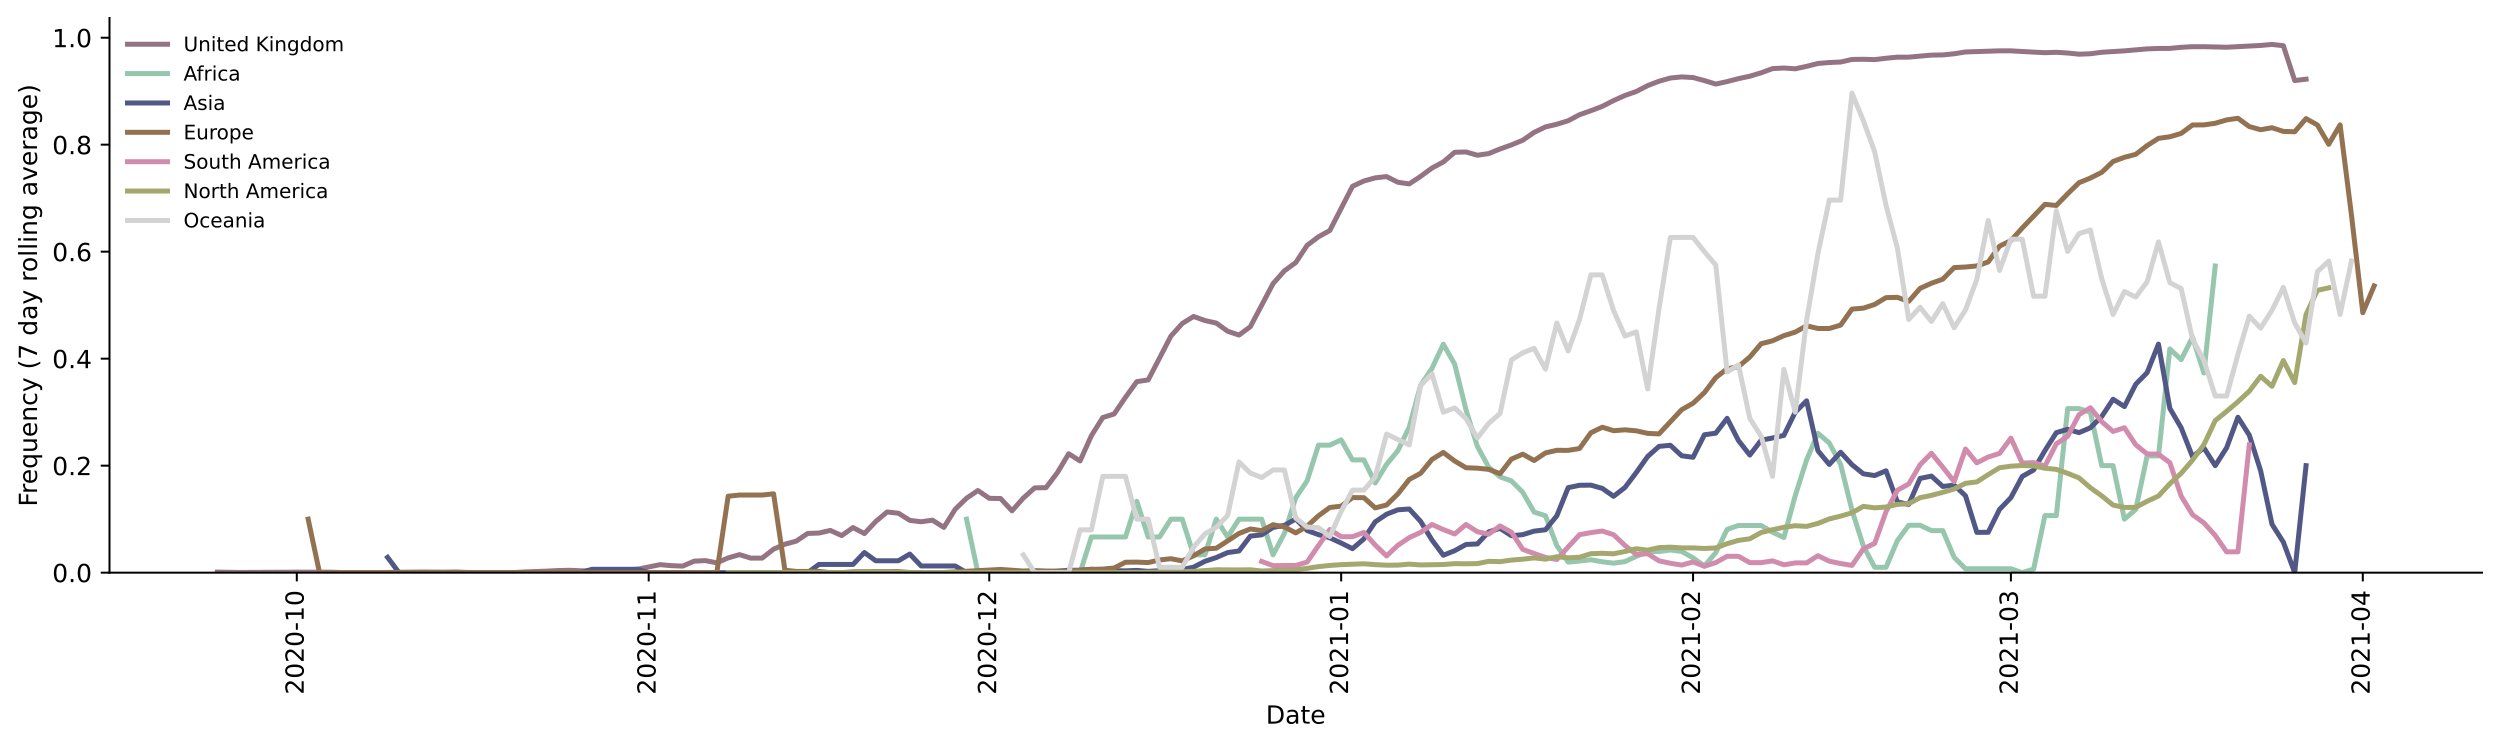 <?xml version="1.0" encoding="utf-8" standalone="no"?>
<!DOCTYPE svg PUBLIC "-//W3C//DTD SVG 1.1//EN"
  "http://www.w3.org/Graphics/SVG/1.1/DTD/svg11.dtd">
<!-- Created with matplotlib (https://matplotlib.org/) -->
<svg height="298.621pt" version="1.1" viewBox="0 0 999.581 298.621" width="999.581pt" xmlns="http://www.w3.org/2000/svg" xmlns:xlink="http://www.w3.org/1999/xlink">
 <defs>
  <style type="text/css">*{stroke-linecap:butt;stroke-linejoin:round;}</style>
 </defs>
 <g id="figure_1">
  <g id="patch_1">
   <path d="M 0 298.621 
L 999.581 298.621 
L 999.581 0 
L 0 0 
z
" style="fill:#ffffff;"/>
  </g>
  <g id="axes_1">
   <g id="patch_2">
    <path d="M 43.781 228.96 
L 992.381 228.96 
L 992.381 7.2 
L 43.781 7.2 
z
" style="fill:#ffffff;"/>
   </g>
   <g id="matplotlib.axis_1">
    <g id="xtick_1">
     <g id="line2d_1">
      <defs>
       <path d="M 0 0 
L 0 3.5 
" id="m12e4d5b665" style="stroke:#000000;stroke-width:0.8;"/>
      </defs>
      <g>
       <use style="stroke:#000000;stroke-width:0.8;" x="118.671" xlink:href="#m12e4d5b665" y="228.96"/>
      </g>
     </g>
     <g id="text_1">
      <!-- 2020-10 -->
      <g transform="translate(121.43 277.743)rotate(-90)scale(0.1 -0.1)">
       <defs>
        <path d="M 19.188 8.297 
L 53.609 8.297 
L 53.609 0 
L 7.328 0 
L 7.328 8.297 
Q 12.938 14.109 22.625 23.891 
Q 32.328 33.688 34.812 36.531 
Q 39.547 41.844 41.422 45.531 
Q 43.312 49.219 43.312 52.781 
Q 43.312 58.594 39.234 62.25 
Q 35.156 65.922 28.609 65.922 
Q 23.969 65.922 18.812 64.312 
Q 13.672 62.703 7.812 59.422 
L 7.812 69.391 
Q 13.766 71.781 18.938 73 
Q 24.125 74.219 28.422 74.219 
Q 39.75 74.219 46.484 68.547 
Q 53.219 62.891 53.219 53.422 
Q 53.219 48.922 51.531 44.891 
Q 49.859 40.875 45.406 35.406 
Q 44.188 33.984 37.641 27.219 
Q 31.109 20.453 19.188 8.297 
z
" id="DejaVuSans-50"/>
        <path d="M 31.781 66.406 
Q 24.172 66.406 20.328 58.906 
Q 16.5 51.422 16.5 36.375 
Q 16.5 21.391 20.328 13.891 
Q 24.172 6.391 31.781 6.391 
Q 39.453 6.391 43.281 13.891 
Q 47.125 21.391 47.125 36.375 
Q 47.125 51.422 43.281 58.906 
Q 39.453 66.406 31.781 66.406 
z
M 31.781 74.219 
Q 44.047 74.219 50.516 64.516 
Q 56.984 54.828 56.984 36.375 
Q 56.984 17.969 50.516 8.266 
Q 44.047 -1.422 31.781 -1.422 
Q 19.531 -1.422 13.062 8.266 
Q 6.594 17.969 6.594 36.375 
Q 6.594 54.828 13.062 64.516 
Q 19.531 74.219 31.781 74.219 
z
" id="DejaVuSans-48"/>
        <path d="M 4.891 31.391 
L 31.203 31.391 
L 31.203 23.391 
L 4.891 23.391 
z
" id="DejaVuSans-45"/>
        <path d="M 12.406 8.297 
L 28.516 8.297 
L 28.516 63.922 
L 10.984 60.406 
L 10.984 69.391 
L 28.422 72.906 
L 38.281 72.906 
L 38.281 8.297 
L 54.391 8.297 
L 54.391 0 
L 12.406 0 
z
" id="DejaVuSans-49"/>
       </defs>
       <use xlink:href="#DejaVuSans-50"/>
       <use x="63.623" xlink:href="#DejaVuSans-48"/>
       <use x="127.246" xlink:href="#DejaVuSans-50"/>
       <use x="190.869" xlink:href="#DejaVuSans-48"/>
       <use x="254.492" xlink:href="#DejaVuSans-45"/>
       <use x="290.576" xlink:href="#DejaVuSans-49"/>
       <use x="354.199" xlink:href="#DejaVuSans-48"/>
      </g>
     </g>
    </g>
    <g id="xtick_2">
     <g id="line2d_2">
      <g>
       <use style="stroke:#000000;stroke-width:0.8;" x="259.372" xlink:href="#m12e4d5b665" y="228.96"/>
      </g>
     </g>
     <g id="text_2">
      <!-- 2020-11 -->
      <g transform="translate(262.132 277.743)rotate(-90)scale(0.1 -0.1)">
       <use xlink:href="#DejaVuSans-50"/>
       <use x="63.623" xlink:href="#DejaVuSans-48"/>
       <use x="127.246" xlink:href="#DejaVuSans-50"/>
       <use x="190.869" xlink:href="#DejaVuSans-48"/>
       <use x="254.492" xlink:href="#DejaVuSans-45"/>
       <use x="290.576" xlink:href="#DejaVuSans-49"/>
       <use x="354.199" xlink:href="#DejaVuSans-49"/>
      </g>
     </g>
    </g>
    <g id="xtick_3">
     <g id="line2d_3">
      <g>
       <use style="stroke:#000000;stroke-width:0.8;" x="395.535" xlink:href="#m12e4d5b665" y="228.96"/>
      </g>
     </g>
     <g id="text_3">
      <!-- 2020-12 -->
      <g transform="translate(398.294 277.743)rotate(-90)scale(0.1 -0.1)">
       <use xlink:href="#DejaVuSans-50"/>
       <use x="63.623" xlink:href="#DejaVuSans-48"/>
       <use x="127.246" xlink:href="#DejaVuSans-50"/>
       <use x="190.869" xlink:href="#DejaVuSans-48"/>
       <use x="254.492" xlink:href="#DejaVuSans-45"/>
       <use x="290.576" xlink:href="#DejaVuSans-49"/>
       <use x="354.199" xlink:href="#DejaVuSans-50"/>
      </g>
     </g>
    </g>
    <g id="xtick_4">
     <g id="line2d_4">
      <g>
       <use style="stroke:#000000;stroke-width:0.8;" x="536.236" xlink:href="#m12e4d5b665" y="228.96"/>
      </g>
     </g>
     <g id="text_4">
      <!-- 2021-01 -->
      <g transform="translate(538.996 277.743)rotate(-90)scale(0.1 -0.1)">
       <use xlink:href="#DejaVuSans-50"/>
       <use x="63.623" xlink:href="#DejaVuSans-48"/>
       <use x="127.246" xlink:href="#DejaVuSans-50"/>
       <use x="190.869" xlink:href="#DejaVuSans-49"/>
       <use x="254.492" xlink:href="#DejaVuSans-45"/>
       <use x="290.576" xlink:href="#DejaVuSans-48"/>
       <use x="354.199" xlink:href="#DejaVuSans-49"/>
      </g>
     </g>
    </g>
    <g id="xtick_5">
     <g id="line2d_5">
      <g>
       <use style="stroke:#000000;stroke-width:0.8;" x="676.938" xlink:href="#m12e4d5b665" y="228.96"/>
      </g>
     </g>
     <g id="text_5">
      <!-- 2021-02 -->
      <g transform="translate(679.697 277.743)rotate(-90)scale(0.1 -0.1)">
       <use xlink:href="#DejaVuSans-50"/>
       <use x="63.623" xlink:href="#DejaVuSans-48"/>
       <use x="127.246" xlink:href="#DejaVuSans-50"/>
       <use x="190.869" xlink:href="#DejaVuSans-49"/>
       <use x="254.492" xlink:href="#DejaVuSans-45"/>
       <use x="290.576" xlink:href="#DejaVuSans-48"/>
       <use x="354.199" xlink:href="#DejaVuSans-50"/>
      </g>
     </g>
    </g>
    <g id="xtick_6">
     <g id="line2d_6">
      <g>
       <use style="stroke:#000000;stroke-width:0.8;" x="804.023" xlink:href="#m12e4d5b665" y="228.96"/>
      </g>
     </g>
     <g id="text_6">
      <!-- 2021-03 -->
      <g transform="translate(806.782 277.743)rotate(-90)scale(0.1 -0.1)">
       <defs>
        <path d="M 40.578 39.312 
Q 47.656 37.797 51.625 33 
Q 55.609 28.219 55.609 21.188 
Q 55.609 10.406 48.188 4.484 
Q 40.766 -1.422 27.094 -1.422 
Q 22.516 -1.422 17.656 -0.516 
Q 12.797 0.391 7.625 2.203 
L 7.625 11.719 
Q 11.719 9.328 16.594 8.109 
Q 21.484 6.891 26.812 6.891 
Q 36.078 6.891 40.938 10.547 
Q 45.797 14.203 45.797 21.188 
Q 45.797 27.641 41.281 31.266 
Q 36.766 34.906 28.719 34.906 
L 20.219 34.906 
L 20.219 43.016 
L 29.109 43.016 
Q 36.375 43.016 40.234 45.922 
Q 44.094 48.828 44.094 54.297 
Q 44.094 59.906 40.109 62.906 
Q 36.141 65.922 28.719 65.922 
Q 24.656 65.922 20.016 65.031 
Q 15.375 64.156 9.812 62.312 
L 9.812 71.094 
Q 15.438 72.656 20.344 73.438 
Q 25.25 74.219 29.594 74.219 
Q 40.828 74.219 47.359 69.109 
Q 53.906 64.016 53.906 55.328 
Q 53.906 49.266 50.438 45.094 
Q 46.969 40.922 40.578 39.312 
z
" id="DejaVuSans-51"/>
       </defs>
       <use xlink:href="#DejaVuSans-50"/>
       <use x="63.623" xlink:href="#DejaVuSans-48"/>
       <use x="127.246" xlink:href="#DejaVuSans-50"/>
       <use x="190.869" xlink:href="#DejaVuSans-49"/>
       <use x="254.492" xlink:href="#DejaVuSans-45"/>
       <use x="290.576" xlink:href="#DejaVuSans-48"/>
       <use x="354.199" xlink:href="#DejaVuSans-51"/>
      </g>
     </g>
    </g>
    <g id="xtick_7">
     <g id="line2d_7">
      <g>
       <use style="stroke:#000000;stroke-width:0.8;" x="944.724" xlink:href="#m12e4d5b665" y="228.96"/>
      </g>
     </g>
     <g id="text_7">
      <!-- 2021-04 -->
      <g transform="translate(947.484 277.743)rotate(-90)scale(0.1 -0.1)">
       <defs>
        <path d="M 37.797 64.312 
L 12.891 25.391 
L 37.797 25.391 
z
M 35.203 72.906 
L 47.609 72.906 
L 47.609 25.391 
L 58.016 25.391 
L 58.016 17.188 
L 47.609 17.188 
L 47.609 0 
L 37.797 0 
L 37.797 17.188 
L 4.891 17.188 
L 4.891 26.703 
z
" id="DejaVuSans-52"/>
       </defs>
       <use xlink:href="#DejaVuSans-50"/>
       <use x="63.623" xlink:href="#DejaVuSans-48"/>
       <use x="127.246" xlink:href="#DejaVuSans-50"/>
       <use x="190.869" xlink:href="#DejaVuSans-49"/>
       <use x="254.492" xlink:href="#DejaVuSans-45"/>
       <use x="290.576" xlink:href="#DejaVuSans-48"/>
       <use x="354.199" xlink:href="#DejaVuSans-52"/>
      </g>
     </g>
    </g>
    <g id="text_8">
     <!-- Date -->
     <g transform="translate(506.13 289.341)scale(0.1 -0.1)">
      <defs>
       <path d="M 19.672 64.797 
L 19.672 8.109 
L 31.594 8.109 
Q 46.688 8.109 53.688 14.938 
Q 60.688 21.781 60.688 36.531 
Q 60.688 51.172 53.688 57.984 
Q 46.688 64.797 31.594 64.797 
z
M 9.812 72.906 
L 30.078 72.906 
Q 51.266 72.906 61.172 64.094 
Q 71.094 55.281 71.094 36.531 
Q 71.094 17.672 61.125 8.828 
Q 51.172 0 30.078 0 
L 9.812 0 
z
" id="DejaVuSans-68"/>
       <path d="M 34.281 27.484 
Q 23.391 27.484 19.188 25 
Q 14.984 22.516 14.984 16.5 
Q 14.984 11.719 18.141 8.906 
Q 21.297 6.109 26.703 6.109 
Q 34.188 6.109 38.703 11.406 
Q 43.219 16.703 43.219 25.484 
L 43.219 27.484 
z
M 52.203 31.203 
L 52.203 0 
L 43.219 0 
L 43.219 8.297 
Q 40.141 3.328 35.547 0.953 
Q 30.953 -1.422 24.312 -1.422 
Q 15.922 -1.422 10.953 3.297 
Q 6 8.016 6 15.922 
Q 6 25.141 12.172 29.828 
Q 18.359 34.516 30.609 34.516 
L 43.219 34.516 
L 43.219 35.406 
Q 43.219 41.609 39.141 45 
Q 35.062 48.391 27.688 48.391 
Q 23 48.391 18.547 47.266 
Q 14.109 46.141 10.016 43.891 
L 10.016 52.203 
Q 14.938 54.109 19.578 55.047 
Q 24.219 56 28.609 56 
Q 40.484 56 46.344 49.844 
Q 52.203 43.703 52.203 31.203 
z
" id="DejaVuSans-97"/>
       <path d="M 18.312 70.219 
L 18.312 54.688 
L 36.812 54.688 
L 36.812 47.703 
L 18.312 47.703 
L 18.312 18.016 
Q 18.312 11.328 20.141 9.422 
Q 21.969 7.516 27.594 7.516 
L 36.812 7.516 
L 36.812 0 
L 27.594 0 
Q 17.188 0 13.234 3.875 
Q 9.281 7.766 9.281 18.016 
L 9.281 47.703 
L 2.688 47.703 
L 2.688 54.688 
L 9.281 54.688 
L 9.281 70.219 
z
" id="DejaVuSans-116"/>
       <path d="M 56.203 29.594 
L 56.203 25.203 
L 14.891 25.203 
Q 15.484 15.922 20.484 11.062 
Q 25.484 6.203 34.422 6.203 
Q 39.594 6.203 44.453 7.469 
Q 49.312 8.734 54.109 11.281 
L 54.109 2.781 
Q 49.266 0.734 44.188 -0.344 
Q 39.109 -1.422 33.891 -1.422 
Q 20.797 -1.422 13.156 6.188 
Q 5.516 13.812 5.516 26.812 
Q 5.516 40.234 12.766 48.109 
Q 20.016 56 32.328 56 
Q 43.359 56 49.781 48.891 
Q 56.203 41.797 56.203 29.594 
z
M 47.219 32.234 
Q 47.125 39.594 43.094 43.984 
Q 39.062 48.391 32.422 48.391 
Q 24.906 48.391 20.391 44.141 
Q 15.875 39.891 15.188 32.172 
z
" id="DejaVuSans-101"/>
      </defs>
      <use xlink:href="#DejaVuSans-68"/>
      <use x="77.002" xlink:href="#DejaVuSans-97"/>
      <use x="138.281" xlink:href="#DejaVuSans-116"/>
      <use x="177.49" xlink:href="#DejaVuSans-101"/>
     </g>
    </g>
   </g>
   <g id="matplotlib.axis_2">
    <g id="ytick_1">
     <g id="line2d_8">
      <defs>
       <path d="M 0 0 
L -3.5 0 
" id="m568703bbf8" style="stroke:#000000;stroke-width:0.8;"/>
      </defs>
      <g>
       <use style="stroke:#000000;stroke-width:0.8;" x="43.781" xlink:href="#m568703bbf8" y="228.96"/>
      </g>
     </g>
     <g id="text_9">
      <!-- 0.0 -->
      <g transform="translate(20.878 232.759)scale(0.1 -0.1)">
       <defs>
        <path d="M 10.688 12.406 
L 21 12.406 
L 21 0 
L 10.688 0 
z
" id="DejaVuSans-46"/>
       </defs>
       <use xlink:href="#DejaVuSans-48"/>
       <use x="63.623" xlink:href="#DejaVuSans-46"/>
       <use x="95.41" xlink:href="#DejaVuSans-48"/>
      </g>
     </g>
    </g>
    <g id="ytick_2">
     <g id="line2d_9">
      <g>
       <use style="stroke:#000000;stroke-width:0.8;" x="43.781" xlink:href="#m568703bbf8" y="186.183"/>
      </g>
     </g>
     <g id="text_10">
      <!-- 0.2 -->
      <g transform="translate(20.878 189.982)scale(0.1 -0.1)">
       <use xlink:href="#DejaVuSans-48"/>
       <use x="63.623" xlink:href="#DejaVuSans-46"/>
       <use x="95.41" xlink:href="#DejaVuSans-50"/>
      </g>
     </g>
    </g>
    <g id="ytick_3">
     <g id="line2d_10">
      <g>
       <use style="stroke:#000000;stroke-width:0.8;" x="43.781" xlink:href="#m568703bbf8" y="143.406"/>
      </g>
     </g>
     <g id="text_11">
      <!-- 0.4 -->
      <g transform="translate(20.878 147.205)scale(0.1 -0.1)">
       <use xlink:href="#DejaVuSans-48"/>
       <use x="63.623" xlink:href="#DejaVuSans-46"/>
       <use x="95.41" xlink:href="#DejaVuSans-52"/>
      </g>
     </g>
    </g>
    <g id="ytick_4">
     <g id="line2d_11">
      <g>
       <use style="stroke:#000000;stroke-width:0.8;" x="43.781" xlink:href="#m568703bbf8" y="100.629"/>
      </g>
     </g>
     <g id="text_12">
      <!-- 0.6 -->
      <g transform="translate(20.878 104.428)scale(0.1 -0.1)">
       <defs>
        <path d="M 33.016 40.375 
Q 26.375 40.375 22.484 35.828 
Q 18.609 31.297 18.609 23.391 
Q 18.609 15.531 22.484 10.953 
Q 26.375 6.391 33.016 6.391 
Q 39.656 6.391 43.531 10.953 
Q 47.406 15.531 47.406 23.391 
Q 47.406 31.297 43.531 35.828 
Q 39.656 40.375 33.016 40.375 
z
M 52.594 71.297 
L 52.594 62.312 
Q 48.875 64.062 45.094 64.984 
Q 41.312 65.922 37.594 65.922 
Q 27.828 65.922 22.672 59.328 
Q 17.531 52.734 16.797 39.406 
Q 19.672 43.656 24.016 45.922 
Q 28.375 48.188 33.594 48.188 
Q 44.578 48.188 50.953 41.516 
Q 57.328 34.859 57.328 23.391 
Q 57.328 12.156 50.688 5.359 
Q 44.047 -1.422 33.016 -1.422 
Q 20.359 -1.422 13.672 8.266 
Q 6.984 17.969 6.984 36.375 
Q 6.984 53.656 15.188 63.938 
Q 23.391 74.219 37.203 74.219 
Q 40.922 74.219 44.703 73.484 
Q 48.484 72.75 52.594 71.297 
z
" id="DejaVuSans-54"/>
       </defs>
       <use xlink:href="#DejaVuSans-48"/>
       <use x="63.623" xlink:href="#DejaVuSans-46"/>
       <use x="95.41" xlink:href="#DejaVuSans-54"/>
      </g>
     </g>
    </g>
    <g id="ytick_5">
     <g id="line2d_12">
      <g>
       <use style="stroke:#000000;stroke-width:0.8;" x="43.781" xlink:href="#m568703bbf8" y="57.852"/>
      </g>
     </g>
     <g id="text_13">
      <!-- 0.8 -->
      <g transform="translate(20.878 61.651)scale(0.1 -0.1)">
       <defs>
        <path d="M 31.781 34.625 
Q 24.75 34.625 20.719 30.859 
Q 16.703 27.094 16.703 20.516 
Q 16.703 13.922 20.719 10.156 
Q 24.75 6.391 31.781 6.391 
Q 38.812 6.391 42.859 10.172 
Q 46.922 13.969 46.922 20.516 
Q 46.922 27.094 42.891 30.859 
Q 38.875 34.625 31.781 34.625 
z
M 21.922 38.812 
Q 15.578 40.375 12.031 44.719 
Q 8.5 49.078 8.5 55.328 
Q 8.5 64.062 14.719 69.141 
Q 20.953 74.219 31.781 74.219 
Q 42.672 74.219 48.875 69.141 
Q 55.078 64.062 55.078 55.328 
Q 55.078 49.078 51.531 44.719 
Q 48 40.375 41.703 38.812 
Q 48.828 37.156 52.797 32.312 
Q 56.781 27.484 56.781 20.516 
Q 56.781 9.906 50.312 4.234 
Q 43.844 -1.422 31.781 -1.422 
Q 19.734 -1.422 13.25 4.234 
Q 6.781 9.906 6.781 20.516 
Q 6.781 27.484 10.781 32.312 
Q 14.797 37.156 21.922 38.812 
z
M 18.312 54.391 
Q 18.312 48.734 21.844 45.562 
Q 25.391 42.391 31.781 42.391 
Q 38.141 42.391 41.719 45.562 
Q 45.312 48.734 45.312 54.391 
Q 45.312 60.062 41.719 63.234 
Q 38.141 66.406 31.781 66.406 
Q 25.391 66.406 21.844 63.234 
Q 18.312 60.062 18.312 54.391 
z
" id="DejaVuSans-56"/>
       </defs>
       <use xlink:href="#DejaVuSans-48"/>
       <use x="63.623" xlink:href="#DejaVuSans-46"/>
       <use x="95.41" xlink:href="#DejaVuSans-56"/>
      </g>
     </g>
    </g>
    <g id="ytick_6">
     <g id="line2d_13">
      <g>
       <use style="stroke:#000000;stroke-width:0.8;" x="43.781" xlink:href="#m568703bbf8" y="15.075"/>
      </g>
     </g>
     <g id="text_14">
      <!-- 1.0 -->
      <g transform="translate(20.878 18.875)scale(0.1 -0.1)">
       <use xlink:href="#DejaVuSans-49"/>
       <use x="63.623" xlink:href="#DejaVuSans-46"/>
       <use x="95.41" xlink:href="#DejaVuSans-48"/>
      </g>
     </g>
    </g>
    <g id="text_15">
     <!-- Frequency (7 day rolling average) -->
     <g transform="translate(14.798 202.529)rotate(-90)scale(0.1 -0.1)">
      <defs>
       <path d="M 9.812 72.906 
L 51.703 72.906 
L 51.703 64.594 
L 19.672 64.594 
L 19.672 43.109 
L 48.578 43.109 
L 48.578 34.812 
L 19.672 34.812 
L 19.672 0 
L 9.812 0 
z
" id="DejaVuSans-70"/>
       <path d="M 41.109 46.297 
Q 39.594 47.172 37.812 47.578 
Q 36.031 48 33.891 48 
Q 26.266 48 22.188 43.047 
Q 18.109 38.094 18.109 28.812 
L 18.109 0 
L 9.078 0 
L 9.078 54.688 
L 18.109 54.688 
L 18.109 46.188 
Q 20.953 51.172 25.484 53.578 
Q 30.031 56 36.531 56 
Q 37.453 56 38.578 55.875 
Q 39.703 55.766 41.062 55.516 
z
" id="DejaVuSans-114"/>
       <path d="M 14.797 27.297 
Q 14.797 17.391 18.875 11.75 
Q 22.953 6.109 30.078 6.109 
Q 37.203 6.109 41.297 11.75 
Q 45.406 17.391 45.406 27.297 
Q 45.406 37.203 41.297 42.844 
Q 37.203 48.484 30.078 48.484 
Q 22.953 48.484 18.875 42.844 
Q 14.797 37.203 14.797 27.297 
z
M 45.406 8.203 
Q 42.578 3.328 38.25 0.953 
Q 33.938 -1.422 27.875 -1.422 
Q 17.969 -1.422 11.734 6.484 
Q 5.516 14.406 5.516 27.297 
Q 5.516 40.188 11.734 48.094 
Q 17.969 56 27.875 56 
Q 33.938 56 38.25 53.625 
Q 42.578 51.266 45.406 46.391 
L 45.406 54.688 
L 54.391 54.688 
L 54.391 -20.797 
L 45.406 -20.797 
z
" id="DejaVuSans-113"/>
       <path d="M 8.5 21.578 
L 8.5 54.688 
L 17.484 54.688 
L 17.484 21.922 
Q 17.484 14.156 20.5 10.266 
Q 23.531 6.391 29.594 6.391 
Q 36.859 6.391 41.078 11.031 
Q 45.312 15.672 45.312 23.688 
L 45.312 54.688 
L 54.297 54.688 
L 54.297 0 
L 45.312 0 
L 45.312 8.406 
Q 42.047 3.422 37.719 1 
Q 33.406 -1.422 27.688 -1.422 
Q 18.266 -1.422 13.375 4.438 
Q 8.5 10.297 8.5 21.578 
z
M 31.109 56 
z
" id="DejaVuSans-117"/>
       <path d="M 54.891 33.016 
L 54.891 0 
L 45.906 0 
L 45.906 32.719 
Q 45.906 40.484 42.875 44.328 
Q 39.844 48.188 33.797 48.188 
Q 26.516 48.188 22.312 43.547 
Q 18.109 38.922 18.109 30.906 
L 18.109 0 
L 9.078 0 
L 9.078 54.688 
L 18.109 54.688 
L 18.109 46.188 
Q 21.344 51.125 25.703 53.562 
Q 30.078 56 35.797 56 
Q 45.219 56 50.047 50.172 
Q 54.891 44.344 54.891 33.016 
z
" id="DejaVuSans-110"/>
       <path d="M 48.781 52.594 
L 48.781 44.188 
Q 44.969 46.297 41.141 47.344 
Q 37.312 48.391 33.406 48.391 
Q 24.656 48.391 19.812 42.844 
Q 14.984 37.312 14.984 27.297 
Q 14.984 17.281 19.812 11.734 
Q 24.656 6.203 33.406 6.203 
Q 37.312 6.203 41.141 7.25 
Q 44.969 8.297 48.781 10.406 
L 48.781 2.094 
Q 45.016 0.344 40.984 -0.531 
Q 36.969 -1.422 32.422 -1.422 
Q 20.062 -1.422 12.781 6.344 
Q 5.516 14.109 5.516 27.297 
Q 5.516 40.672 12.859 48.328 
Q 20.219 56 33.016 56 
Q 37.156 56 41.109 55.141 
Q 45.062 54.297 48.781 52.594 
z
" id="DejaVuSans-99"/>
       <path d="M 32.172 -5.078 
Q 28.375 -14.844 24.75 -17.812 
Q 21.141 -20.797 15.094 -20.797 
L 7.906 -20.797 
L 7.906 -13.281 
L 13.188 -13.281 
Q 16.891 -13.281 18.938 -11.516 
Q 21 -9.766 23.484 -3.219 
L 25.094 0.875 
L 2.984 54.688 
L 12.5 54.688 
L 29.594 11.922 
L 46.688 54.688 
L 56.203 54.688 
z
" id="DejaVuSans-121"/>
       <path id="DejaVuSans-32"/>
       <path d="M 31 75.875 
Q 24.469 64.656 21.281 53.656 
Q 18.109 42.672 18.109 31.391 
Q 18.109 20.125 21.312 9.062 
Q 24.516 -2 31 -13.188 
L 23.188 -13.188 
Q 15.875 -1.703 12.234 9.375 
Q 8.594 20.453 8.594 31.391 
Q 8.594 42.281 12.203 53.312 
Q 15.828 64.359 23.188 75.875 
z
" id="DejaVuSans-40"/>
       <path d="M 8.203 72.906 
L 55.078 72.906 
L 55.078 68.703 
L 28.609 0 
L 18.312 0 
L 43.219 64.594 
L 8.203 64.594 
z
" id="DejaVuSans-55"/>
       <path d="M 45.406 46.391 
L 45.406 75.984 
L 54.391 75.984 
L 54.391 0 
L 45.406 0 
L 45.406 8.203 
Q 42.578 3.328 38.25 0.953 
Q 33.938 -1.422 27.875 -1.422 
Q 17.969 -1.422 11.734 6.484 
Q 5.516 14.406 5.516 27.297 
Q 5.516 40.188 11.734 48.094 
Q 17.969 56 27.875 56 
Q 33.938 56 38.25 53.625 
Q 42.578 51.266 45.406 46.391 
z
M 14.797 27.297 
Q 14.797 17.391 18.875 11.75 
Q 22.953 6.109 30.078 6.109 
Q 37.203 6.109 41.297 11.75 
Q 45.406 17.391 45.406 27.297 
Q 45.406 37.203 41.297 42.844 
Q 37.203 48.484 30.078 48.484 
Q 22.953 48.484 18.875 42.844 
Q 14.797 37.203 14.797 27.297 
z
" id="DejaVuSans-100"/>
       <path d="M 30.609 48.391 
Q 23.391 48.391 19.188 42.75 
Q 14.984 37.109 14.984 27.297 
Q 14.984 17.484 19.156 11.844 
Q 23.344 6.203 30.609 6.203 
Q 37.797 6.203 41.984 11.859 
Q 46.188 17.531 46.188 27.297 
Q 46.188 37.016 41.984 42.703 
Q 37.797 48.391 30.609 48.391 
z
M 30.609 56 
Q 42.328 56 49.016 48.375 
Q 55.719 40.766 55.719 27.297 
Q 55.719 13.875 49.016 6.219 
Q 42.328 -1.422 30.609 -1.422 
Q 18.844 -1.422 12.172 6.219 
Q 5.516 13.875 5.516 27.297 
Q 5.516 40.766 12.172 48.375 
Q 18.844 56 30.609 56 
z
" id="DejaVuSans-111"/>
       <path d="M 9.422 75.984 
L 18.406 75.984 
L 18.406 0 
L 9.422 0 
z
" id="DejaVuSans-108"/>
       <path d="M 9.422 54.688 
L 18.406 54.688 
L 18.406 0 
L 9.422 0 
z
M 9.422 75.984 
L 18.406 75.984 
L 18.406 64.594 
L 9.422 64.594 
z
" id="DejaVuSans-105"/>
       <path d="M 45.406 27.984 
Q 45.406 37.75 41.375 43.109 
Q 37.359 48.484 30.078 48.484 
Q 22.859 48.484 18.828 43.109 
Q 14.797 37.75 14.797 27.984 
Q 14.797 18.266 18.828 12.891 
Q 22.859 7.516 30.078 7.516 
Q 37.359 7.516 41.375 12.891 
Q 45.406 18.266 45.406 27.984 
z
M 54.391 6.781 
Q 54.391 -7.172 48.188 -13.984 
Q 42 -20.797 29.203 -20.797 
Q 24.469 -20.797 20.266 -20.094 
Q 16.062 -19.391 12.109 -17.922 
L 12.109 -9.188 
Q 16.062 -11.328 19.922 -12.344 
Q 23.781 -13.375 27.781 -13.375 
Q 36.625 -13.375 41.016 -8.766 
Q 45.406 -4.156 45.406 5.172 
L 45.406 9.625 
Q 42.625 4.781 38.281 2.391 
Q 33.938 0 27.875 0 
Q 17.828 0 11.672 7.656 
Q 5.516 15.328 5.516 27.984 
Q 5.516 40.672 11.672 48.328 
Q 17.828 56 27.875 56 
Q 33.938 56 38.281 53.609 
Q 42.625 51.219 45.406 46.391 
L 45.406 54.688 
L 54.391 54.688 
z
" id="DejaVuSans-103"/>
       <path d="M 2.984 54.688 
L 12.5 54.688 
L 29.594 8.797 
L 46.688 54.688 
L 56.203 54.688 
L 35.688 0 
L 23.484 0 
z
" id="DejaVuSans-118"/>
       <path d="M 8.016 75.875 
L 15.828 75.875 
Q 23.141 64.359 26.781 53.312 
Q 30.422 42.281 30.422 31.391 
Q 30.422 20.453 26.781 9.375 
Q 23.141 -1.703 15.828 -13.188 
L 8.016 -13.188 
Q 14.5 -2 17.703 9.062 
Q 20.906 20.125 20.906 31.391 
Q 20.906 42.672 17.703 53.656 
Q 14.5 64.656 8.016 75.875 
z
" id="DejaVuSans-41"/>
      </defs>
      <use xlink:href="#DejaVuSans-70"/>
      <use x="50.27" xlink:href="#DejaVuSans-114"/>
      <use x="89.133" xlink:href="#DejaVuSans-101"/>
      <use x="150.656" xlink:href="#DejaVuSans-113"/>
      <use x="214.133" xlink:href="#DejaVuSans-117"/>
      <use x="277.512" xlink:href="#DejaVuSans-101"/>
      <use x="339.035" xlink:href="#DejaVuSans-110"/>
      <use x="402.414" xlink:href="#DejaVuSans-99"/>
      <use x="457.395" xlink:href="#DejaVuSans-121"/>
      <use x="516.574" xlink:href="#DejaVuSans-32"/>
      <use x="548.361" xlink:href="#DejaVuSans-40"/>
      <use x="587.375" xlink:href="#DejaVuSans-55"/>
      <use x="650.998" xlink:href="#DejaVuSans-32"/>
      <use x="682.785" xlink:href="#DejaVuSans-100"/>
      <use x="746.262" xlink:href="#DejaVuSans-97"/>
      <use x="807.541" xlink:href="#DejaVuSans-121"/>
      <use x="866.721" xlink:href="#DejaVuSans-32"/>
      <use x="898.508" xlink:href="#DejaVuSans-114"/>
      <use x="937.371" xlink:href="#DejaVuSans-111"/>
      <use x="998.553" xlink:href="#DejaVuSans-108"/>
      <use x="1026.336" xlink:href="#DejaVuSans-108"/>
      <use x="1054.119" xlink:href="#DejaVuSans-105"/>
      <use x="1081.902" xlink:href="#DejaVuSans-110"/>
      <use x="1145.281" xlink:href="#DejaVuSans-103"/>
      <use x="1208.758" xlink:href="#DejaVuSans-32"/>
      <use x="1240.545" xlink:href="#DejaVuSans-97"/>
      <use x="1301.824" xlink:href="#DejaVuSans-118"/>
      <use x="1361.004" xlink:href="#DejaVuSans-101"/>
      <use x="1422.527" xlink:href="#DejaVuSans-114"/>
      <use x="1463.641" xlink:href="#DejaVuSans-97"/>
      <use x="1524.92" xlink:href="#DejaVuSans-103"/>
      <use x="1588.396" xlink:href="#DejaVuSans-101"/>
      <use x="1649.92" xlink:href="#DejaVuSans-41"/>
     </g>
    </g>
   </g>
   <g id="line2d_14">
    <path clip-path="url(#pcb4b4b65f2)" d="M 86.899 228.747 
L 95.977 228.882 
L 114.132 228.789 
L 132.287 228.76 
L 136.826 228.93 
L 145.903 228.96 
L 168.597 228.714 
L 177.675 228.768 
L 182.213 228.692 
L 186.752 228.884 
L 204.907 228.96 
L 209.446 228.694 
L 218.523 228.353 
L 223.062 228.127 
L 227.601 228.015 
L 241.217 228.562 
L 245.756 228.066 
L 254.833 227.607 
L 263.911 225.765 
L 268.45 226.173 
L 272.988 226.341 
L 277.527 224.37 
L 282.066 224.151 
L 286.605 225.039 
L 291.143 223.059 
L 295.682 221.755 
L 300.221 223.164 
L 304.76 223.134 
L 309.298 219.565 
L 313.837 217.587 
L 318.376 216.364 
L 322.915 213.293 
L 327.453 213.126 
L 331.992 212.083 
L 336.531 214.138 
L 341.07 210.935 
L 345.609 213.328 
L 350.147 208.522 
L 354.686 204.71 
L 359.225 205.2 
L 363.764 208.061 
L 368.302 208.617 
L 372.841 207.981 
L 377.38 210.871 
L 381.919 203.607 
L 386.457 199.197 
L 390.996 196.13 
L 395.535 199.234 
L 400.074 199.331 
L 404.612 204.235 
L 409.151 199.146 
L 413.69 195.076 
L 418.229 194.971 
L 422.767 188.975 
L 427.306 181.425 
L 431.845 184.298 
L 436.384 174.171 
L 440.922 166.935 
L 445.461 165.525 
L 450 158.855 
L 454.539 152.585 
L 459.077 151.907 
L 468.155 134.397 
L 472.694 129.35 
L 477.232 126.531 
L 481.771 128.16 
L 486.31 129.169 
L 490.849 132.433 
L 495.387 133.975 
L 499.926 130.624 
L 509.004 113.413 
L 513.542 108.279 
L 518.081 104.983 
L 522.62 98.106 
L 527.159 94.678 
L 531.698 92.171 
L 540.775 74.487 
L 545.314 72.379 
L 549.853 71.108 
L 554.391 70.606 
L 558.93 72.881 
L 563.469 73.531 
L 568.008 70.514 
L 572.546 67.191 
L 577.085 64.749 
L 581.624 60.893 
L 586.163 60.752 
L 590.701 62.065 
L 595.24 61.403 
L 599.779 59.555 
L 604.318 57.938 
L 608.856 56.066 
L 613.395 52.925 
L 617.934 50.739 
L 622.473 49.672 
L 627.011 48.269 
L 631.55 45.86 
L 636.089 44.265 
L 640.628 42.527 
L 645.166 40.209 
L 649.705 38.168 
L 654.244 36.57 
L 658.783 34.233 
L 663.321 32.486 
L 667.86 31.195 
L 672.399 30.75 
L 676.938 31.001 
L 681.476 32.221 
L 686.015 33.616 
L 690.554 32.621 
L 695.093 31.44 
L 699.631 30.476 
L 704.17 29.105 
L 708.709 27.438 
L 713.248 27.189 
L 717.787 27.509 
L 722.325 26.533 
L 726.864 25.382 
L 731.403 24.997 
L 735.942 24.798 
L 740.48 23.768 
L 745.019 23.694 
L 749.558 23.841 
L 754.097 23.287 
L 758.635 22.85 
L 763.174 22.845 
L 772.252 22.028 
L 776.79 21.958 
L 781.329 21.502 
L 785.868 20.775 
L 799.484 20.32 
L 804.023 20.332 
L 813.1 20.842 
L 817.639 21.065 
L 822.178 20.918 
L 826.717 21.197 
L 831.255 21.661 
L 835.794 21.497 
L 840.333 20.893 
L 849.41 20.336 
L 858.488 19.545 
L 863.027 19.371 
L 867.565 19.352 
L 872.104 18.914 
L 876.643 18.664 
L 881.182 18.662 
L 890.259 18.886 
L 903.876 18.173 
L 908.414 17.76 
L 912.953 18.27 
L 917.492 32.209 
L 922.031 31.657 
L 922.031 31.657 
" style="fill:none;stroke:#947383;stroke-linecap:square;stroke-width:2;"/>
   </g>
   <g id="line2d_15">
    <path clip-path="url(#pcb4b4b65f2)" d="M 386.457 207.572 
L 390.996 228.96 
L 395.535 228.96 
L 400.074 228.96 
L 404.612 228.96 
L 409.151 228.96 
L 413.69 228.96 
L 418.229 228.96 
L 422.767 228.96 
L 427.306 228.96 
L 431.845 228.96 
L 436.384 214.701 
L 440.922 214.701 
L 445.461 214.701 
L 450 214.701 
L 454.539 200.442 
L 459.077 214.701 
L 463.616 214.701 
L 468.155 207.572 
L 472.694 207.572 
L 477.232 221.831 
L 481.771 221.831 
L 486.31 207.572 
L 490.849 214.701 
L 495.387 207.572 
L 499.926 207.572 
L 504.465 207.572 
L 509.004 221.831 
L 513.542 213.275 
L 518.081 199.016 
L 522.62 192.262 
L 527.159 178.003 
L 531.698 178.003 
L 536.236 175.864 
L 540.775 183.885 
L 545.314 183.885 
L 549.853 193.111 
L 554.391 185.672 
L 558.93 180.18 
L 563.469 170.733 
L 568.008 154.062 
L 572.546 147.294 
L 577.085 137.623 
L 581.624 145.61 
L 586.163 163.874 
L 590.701 178.479 
L 595.24 186.811 
L 599.779 190.667 
L 604.318 192.285 
L 608.856 196.836 
L 613.395 204.746 
L 617.934 206.209 
L 622.473 218.167 
L 627.011 224.748 
L 631.55 224.321 
L 636.089 223.805 
L 640.628 224.622 
L 645.166 225.168 
L 649.705 224.548 
L 654.244 222.434 
L 658.783 220.611 
L 663.321 220.523 
L 667.86 219.893 
L 672.399 220.513 
L 676.938 223.054 
L 681.476 226.303 
L 686.015 220.999 
L 690.554 211.685 
L 695.093 210.1 
L 699.631 210.1 
L 704.17 210.1 
L 708.709 212.793 
L 713.248 214.931 
L 717.787 198.183 
L 722.325 183.924 
L 726.864 173.23 
L 731.403 177.118 
L 735.942 185.674 
L 740.48 204.007 
L 745.019 218.266 
L 749.558 226.821 
L 754.097 226.821 
L 758.635 216.127 
L 763.174 210.016 
L 767.713 210.016 
L 772.252 212.155 
L 776.79 212.155 
L 781.329 222.849 
L 785.868 227.404 
L 790.407 227.404 
L 794.945 227.404 
L 799.484 227.404 
L 804.023 227.404 
L 808.562 228.96 
L 813.1 227.534 
L 817.639 206.146 
L 822.178 206.146 
L 826.717 163.369 
L 831.255 163.369 
L 835.794 164.795 
L 840.333 186.183 
L 844.872 186.183 
L 849.41 207.572 
L 853.949 203.683 
L 858.488 182.294 
L 863.027 182.294 
L 867.565 139.517 
L 872.104 143.795 
L 876.643 134.851 
L 881.182 149.11 
L 885.72 106.333 
" style="fill:none;stroke:#96c6ad;stroke-linecap:square;stroke-width:2;"/>
   </g>
   <g id="line2d_16">
    <path clip-path="url(#pcb4b4b65f2)" d="M 154.981 222.849 
L 159.52 228.96 
L 232.14 228.96 
L 236.678 227.623 
L 254.833 227.623 
L 259.372 228.96 
L 322.915 228.96 
L 327.453 225.669 
L 341.07 225.669 
L 345.609 220.916 
L 350.147 224.207 
L 359.225 224.207 
L 363.764 221.533 
L 368.302 226.286 
L 381.919 226.286 
L 386.457 228.96 
L 390.996 228.96 
L 395.535 228.716 
L 418.229 228.628 
L 422.767 228.409 
L 427.306 227.996 
L 431.845 227.996 
L 436.384 227.61 
L 440.922 227.942 
L 445.461 228.161 
L 450 228.246 
L 454.539 228.064 
L 459.077 228.45 
L 463.616 228.177 
L 468.155 227.652 
L 472.694 227.707 
L 477.232 226.763 
L 481.771 224.423 
L 486.31 222.921 
L 490.849 220.94 
L 495.387 220.304 
L 499.926 214.351 
L 504.465 213.852 
L 509.004 210.874 
L 513.542 210.053 
L 518.081 207.529 
L 522.62 212.11 
L 527.159 213.752 
L 531.698 215.026 
L 536.236 217.122 
L 540.775 219.378 
L 545.314 215.46 
L 549.853 208.653 
L 554.391 205.603 
L 558.93 203.834 
L 563.469 203.516 
L 568.008 208.47 
L 572.546 215.915 
L 577.085 222 
L 581.624 220.186 
L 586.163 217.697 
L 590.701 217.482 
L 595.24 212.649 
L 599.779 211.266 
L 604.318 214.204 
L 608.856 213.763 
L 613.395 212.361 
L 617.934 211.82 
L 622.473 206.217 
L 627.011 194.971 
L 631.55 194.031 
L 636.089 193.97 
L 640.628 195.269 
L 645.166 198.431 
L 649.705 194.913 
L 654.244 188.929 
L 658.783 182.523 
L 663.321 178.484 
L 667.86 178.036 
L 672.399 182.237 
L 676.938 182.836 
L 681.476 173.838 
L 686.015 173.188 
L 690.554 167.263 
L 695.093 176.138 
L 699.631 181.952 
L 704.17 175.993 
L 708.709 175.125 
L 713.248 174.081 
L 717.787 164.812 
L 722.325 160.261 
L 726.864 180.215 
L 731.403 185.694 
L 735.942 180.821 
L 740.48 185.793 
L 745.019 189.447 
L 749.558 190.144 
L 754.097 188.248 
L 758.635 200.699 
L 763.174 201.676 
L 767.713 191.283 
L 772.252 190.36 
L 776.79 194.501 
L 781.329 193.977 
L 785.868 198.222 
L 790.407 212.86 
L 794.945 212.825 
L 799.484 203.678 
L 804.023 198.972 
L 808.562 190.481 
L 813.1 187.943 
L 817.639 180.142 
L 822.178 172.991 
L 826.717 171.636 
L 831.255 172.987 
L 835.794 171.038 
L 840.333 166.541 
L 844.872 159.636 
L 849.41 162.553 
L 853.949 153.616 
L 858.488 148.996 
L 863.027 137.589 
L 867.565 163.255 
L 872.104 171.033 
L 876.643 182.618 
L 881.182 179.054 
L 885.72 186.183 
L 890.259 179.054 
L 894.798 166.832 
L 899.337 173.961 
L 903.876 188.22 
L 908.414 209.609 
L 912.953 216.738 
L 917.492 228.96 
L 922.031 186.183 
L 922.031 186.183 
" style="fill:none;stroke:#525886;stroke-linecap:square;stroke-width:2;"/>
   </g>
   <g id="line2d_17">
    <path clip-path="url(#pcb4b4b65f2)" d="M 123.209 207.572 
L 127.748 228.96 
L 286.605 228.96 
L 291.143 198.405 
L 295.682 197.932 
L 304.76 197.932 
L 309.298 197.437 
L 313.837 227.992 
L 318.376 228.465 
L 327.453 228.465 
L 331.992 228.96 
L 336.531 228.96 
L 341.07 228.626 
L 359.225 228.56 
L 363.764 228.894 
L 377.38 228.894 
L 400.074 227.679 
L 409.151 228.315 
L 413.69 228.121 
L 418.229 228.311 
L 427.306 228.381 
L 436.384 227.66 
L 440.922 227.532 
L 445.461 227.105 
L 450 224.801 
L 454.539 224.757 
L 459.077 224.936 
L 463.616 223.882 
L 468.155 223.39 
L 472.694 224.251 
L 477.232 222.226 
L 481.771 219.505 
L 486.31 219.206 
L 495.387 213.302 
L 499.926 211.505 
L 504.465 212.168 
L 509.004 209.794 
L 513.542 210.707 
L 518.081 213.074 
L 522.62 210.398 
L 527.159 206.238 
L 531.698 202.903 
L 536.236 202.389 
L 540.775 198.937 
L 545.314 198.991 
L 549.853 203.072 
L 554.391 201.923 
L 558.93 197.472 
L 563.469 191.693 
L 568.008 189.243 
L 572.546 183.711 
L 577.085 180.895 
L 581.624 184.316 
L 586.163 187.018 
L 590.701 187.19 
L 595.24 187.664 
L 599.779 189.406 
L 604.318 183.555 
L 608.856 181.596 
L 613.395 184.131 
L 617.934 181.093 
L 622.473 180.045 
L 627.011 180.074 
L 631.55 179.331 
L 636.089 173.029 
L 640.628 170.825 
L 645.166 172.21 
L 649.705 171.859 
L 654.244 172.26 
L 658.783 173.278 
L 663.321 173.491 
L 672.399 163.794 
L 676.938 161.227 
L 681.476 156.974 
L 686.015 150.972 
L 690.554 147.453 
L 695.093 146.589 
L 699.631 142.735 
L 704.17 137.42 
L 708.709 136.267 
L 713.248 134.204 
L 717.787 132.797 
L 722.325 130.26 
L 726.864 131.334 
L 731.403 131.35 
L 735.942 129.988 
L 740.48 123.597 
L 745.019 123.208 
L 749.558 121.726 
L 754.097 119.003 
L 758.635 118.894 
L 763.174 120.501 
L 767.713 115.298 
L 772.252 113.239 
L 776.79 111.629 
L 781.329 106.994 
L 785.868 106.758 
L 790.407 106.329 
L 794.945 104.739 
L 799.484 98.416 
L 804.023 96.184 
L 808.562 91.154 
L 817.639 81.7 
L 822.178 82.155 
L 826.717 77.482 
L 831.255 73.052 
L 835.794 71.185 
L 840.333 68.912 
L 844.872 64.569 
L 849.41 62.89 
L 853.949 61.707 
L 858.488 58.205 
L 863.027 55.319 
L 867.565 54.685 
L 872.104 53.342 
L 876.643 49.97 
L 881.182 49.935 
L 885.72 49.289 
L 890.259 47.946 
L 894.798 47.301 
L 899.337 50.595 
L 903.876 51.866 
L 908.414 51.076 
L 912.953 52.538 
L 917.492 52.681 
L 922.031 47.413 
L 926.569 49.973 
L 931.108 57.688 
L 935.647 49.932 
L 940.186 85.955 
L 944.724 125.012 
L 949.263 114.318 
L 949.263 114.318 
" style="fill:none;stroke:#937252;stroke-linecap:square;stroke-width:2;"/>
   </g>
   <g id="line2d_18">
    <path clip-path="url(#pcb4b4b65f2)" d="M 504.465 224.482 
L 509.004 226.17 
L 513.542 226.108 
L 518.081 226.108 
L 522.62 224.728 
L 527.159 218.147 
L 531.698 211.731 
L 536.236 214.582 
L 540.775 214.582 
L 545.314 212.907 
L 549.853 217.904 
L 554.391 222.283 
L 558.93 218.005 
L 563.469 214.95 
L 568.008 212.872 
L 572.546 209.704 
L 577.085 211.741 
L 581.624 213.502 
L 586.163 209.713 
L 590.701 212.595 
L 595.24 213.574 
L 599.779 210.283 
L 604.318 212.799 
L 608.856 219.644 
L 613.395 221.301 
L 617.934 222.863 
L 622.473 223.709 
L 627.011 218.676 
L 631.55 213.788 
L 636.089 212.956 
L 640.628 212.317 
L 645.166 213.789 
L 649.705 218.096 
L 654.244 221.689 
L 658.783 221.386 
L 663.321 224.238 
L 667.86 225.21 
L 672.399 225.935 
L 676.938 224.685 
L 681.476 226.414 
L 686.015 224.939 
L 690.554 222.422 
L 695.093 222.422 
L 699.631 224.969 
L 704.17 224.969 
L 708.709 224.25 
L 713.248 225.816 
L 717.787 225.078 
L 722.325 225.078 
L 726.864 222.178 
L 731.403 224.372 
L 735.942 225.322 
L 740.48 226.06 
L 745.019 219.479 
L 749.558 217.246 
L 754.097 204.571 
L 758.635 196.016 
L 763.174 193.499 
L 767.713 185.821 
L 772.252 181.233 
L 776.79 186.778 
L 781.329 192.573 
L 785.868 179.534 
L 790.407 185.063 
L 794.945 182.72 
L 799.484 181.294 
L 804.023 175.176 
L 808.562 185.152 
L 813.1 184.97 
L 817.639 186.341 
L 822.178 177.468 
L 826.717 174.464 
L 831.255 165.785 
L 835.794 163.03 
L 840.333 168.591 
L 844.872 172.51 
L 849.41 171.025 
L 853.949 177.845 
L 858.488 181.49 
L 863.027 181.591 
L 867.565 184.989 
L 872.104 198.356 
L 876.643 205.796 
L 881.182 209.064 
L 885.72 214.096 
L 890.259 220.642 
L 894.798 220.642 
L 899.337 177.865 
" style="fill:none;stroke:#d18cad;stroke-linecap:square;stroke-width:2;"/>
   </g>
   <g id="line2d_19">
    <path clip-path="url(#pcb4b4b65f2)" d="M 291.143 228.906 
L 304.76 228.96 
L 454.539 228.889 
L 472.694 228.581 
L 477.232 228.46 
L 486.31 227.811 
L 495.387 227.878 
L 499.926 227.818 
L 504.465 228.305 
L 518.081 227.829 
L 522.62 227.246 
L 527.159 226.55 
L 531.698 226.093 
L 536.236 225.763 
L 545.314 225.423 
L 549.853 225.759 
L 554.391 225.977 
L 558.93 225.946 
L 563.469 225.556 
L 568.008 225.876 
L 577.085 225.717 
L 581.624 225.362 
L 586.163 225.419 
L 590.701 225.334 
L 595.24 224.44 
L 599.779 224.563 
L 604.318 223.938 
L 608.856 223.573 
L 613.395 223.066 
L 617.934 223.556 
L 622.473 222.601 
L 627.011 223.033 
L 631.55 222.809 
L 636.089 221.387 
L 640.628 221.231 
L 645.166 221.423 
L 649.705 220.509 
L 654.244 219.407 
L 658.783 219.962 
L 663.321 218.95 
L 667.86 218.775 
L 672.399 219.068 
L 676.938 219.072 
L 681.476 219.302 
L 686.015 219.084 
L 690.554 217.376 
L 695.093 216.056 
L 699.631 215.417 
L 704.17 212.903 
L 708.709 211.799 
L 713.248 210.819 
L 717.787 210.196 
L 722.325 210.473 
L 726.864 209.266 
L 731.403 207.483 
L 735.942 206.363 
L 740.48 205.035 
L 745.019 202.451 
L 749.558 203.046 
L 754.097 202.715 
L 758.635 201.682 
L 763.174 201.398 
L 767.713 198.994 
L 772.252 198.054 
L 776.79 196.854 
L 781.329 195.525 
L 785.868 193.244 
L 790.407 192.684 
L 794.945 189.769 
L 799.484 187.006 
L 804.023 186.393 
L 808.562 186.11 
L 813.1 186.278 
L 817.639 187.224 
L 822.178 187.664 
L 826.717 189.247 
L 831.255 191.072 
L 835.794 195.004 
L 840.333 198.249 
L 844.872 201.951 
L 849.41 202.892 
L 853.949 202.852 
L 858.488 200.429 
L 863.027 198.328 
L 867.565 193.414 
L 872.104 189.238 
L 876.643 183.973 
L 881.182 177.804 
L 885.72 168.16 
L 890.259 164.484 
L 894.798 160.619 
L 899.337 156.411 
L 903.876 150.454 
L 908.414 154.455 
L 912.953 144.162 
L 917.492 152.96 
L 922.031 125.722 
L 926.569 116.085 
L 931.108 115.086 
L 931.108 115.086 
" style="fill:none;stroke:#a4a86f;stroke-linecap:square;stroke-width:2;"/>
   </g>
   <g id="line2d_20">
    <path clip-path="url(#pcb4b4b65f2)" d="M 409.151 221.831 
L 413.69 228.96 
L 418.229 228.96 
L 422.767 228.96 
L 427.306 228.96 
L 431.845 211.849 
L 436.384 211.849 
L 440.922 190.461 
L 445.461 190.461 
L 450 190.461 
L 454.539 207.572 
L 459.077 207.572 
L 463.616 226.821 
L 468.155 226.821 
L 472.694 226.821 
L 477.232 218.8 
L 481.771 213.453 
L 486.31 210.839 
L 490.849 206.086 
L 495.387 184.698 
L 499.926 189.154 
L 504.465 190.936 
L 509.004 187.911 
L 513.542 187.911 
L 518.081 207.161 
L 522.62 210.726 
L 527.159 211 
L 531.698 214.5 
L 536.236 204.502 
L 540.775 195.947 
L 545.314 195.947 
L 549.853 190.682 
L 554.391 173.571 
L 558.93 175.74 
L 563.469 177.879 
L 568.008 154.114 
L 572.546 149.508 
L 577.085 164.785 
L 581.624 163.108 
L 586.163 167.385 
L 590.701 175.109 
L 595.24 169.259 
L 599.779 165.305 
L 604.318 143.916 
L 608.856 141.065 
L 613.395 139.282 
L 617.934 147.6 
L 622.473 129.147 
L 627.011 140.351 
L 631.55 127.737 
L 636.089 109.913 
L 640.628 109.913 
L 645.166 124.172 
L 649.705 134.357 
L 654.244 132.712 
L 658.783 155.526 
L 663.321 123.444 
L 667.86 94.926 
L 672.399 94.926 
L 676.938 94.926 
L 681.476 100.629 
L 686.015 105.976 
L 690.554 148.753 
L 695.093 145.901 
L 699.631 167.29 
L 704.17 174.419 
L 708.709 190.461 
L 713.248 147.684 
L 717.787 164.795 
L 722.325 128.129 
L 726.864 101.393 
L 731.403 80.005 
L 735.942 80.005 
L 740.48 37.228 
L 745.019 48.227 
L 749.558 60.704 
L 754.097 82.093 
L 758.635 99.203 
L 763.174 127.721 
L 767.713 122.832 
L 772.252 128.536 
L 776.79 121.407 
L 781.329 131.031 
L 785.868 123.902 
L 790.407 111.68 
L 794.945 88.153 
L 799.484 108.115 
L 804.023 95.639 
L 808.562 95.639 
L 813.1 118.453 
L 817.639 118.453 
L 822.178 84.231 
L 826.717 100.527 
L 831.255 93.398 
L 835.794 91.972 
L 840.333 111.473 
L 844.872 125.732 
L 849.41 116.566 
L 853.949 118.759 
L 858.488 112.648 
L 863.027 96.712 
L 867.565 113.008 
L 872.104 115.384 
L 876.643 135.598 
L 881.182 144.085 
L 885.72 158.344 
L 890.259 158.344 
L 894.798 141.709 
L 899.337 126.431 
L 903.876 131.184 
L 908.414 124.055 
L 912.953 114.888 
L 917.492 129.147 
L 922.031 137.168 
L 926.569 108.65 
L 931.108 104.372 
L 935.647 125.761 
L 940.186 104.372 
" style="fill:none;stroke:#d3d3d3;stroke-linecap:square;stroke-width:2;"/>
   </g>
   <g id="patch_3">
    <path d="M 43.781 228.96 
L 43.781 7.2 
" style="fill:none;stroke:#000000;stroke-linecap:square;stroke-linejoin:miter;stroke-width:0.8;"/>
   </g>
   <g id="patch_4">
    <path d="M 43.781 228.96 
L 992.381 228.96 
" style="fill:none;stroke:#000000;stroke-linecap:square;stroke-linejoin:miter;stroke-width:0.8;"/>
   </g>
   <g id="legend_1">
    <g id="line2d_21">
     <path d="M 50.981 17.679 
L 66.981 17.679 
" style="fill:none;stroke:#947383;stroke-linecap:square;stroke-width:2;"/>
    </g>
    <g id="line2d_22"/>
    <g id="text_16">
     <!-- United Kingdom -->
     <g transform="translate(73.381 20.479)scale(0.08 -0.08)">
      <defs>
       <path d="M 8.688 72.906 
L 18.609 72.906 
L 18.609 28.609 
Q 18.609 16.891 22.844 11.734 
Q 27.094 6.594 36.625 6.594 
Q 46.094 6.594 50.344 11.734 
Q 54.594 16.891 54.594 28.609 
L 54.594 72.906 
L 64.5 72.906 
L 64.5 27.391 
Q 64.5 13.141 57.438 5.859 
Q 50.391 -1.422 36.625 -1.422 
Q 22.797 -1.422 15.734 5.859 
Q 8.688 13.141 8.688 27.391 
z
" id="DejaVuSans-85"/>
       <path d="M 9.812 72.906 
L 19.672 72.906 
L 19.672 42.094 
L 52.391 72.906 
L 65.094 72.906 
L 28.906 38.922 
L 67.672 0 
L 54.688 0 
L 19.672 35.109 
L 19.672 0 
L 9.812 0 
z
" id="DejaVuSans-75"/>
       <path d="M 52 44.188 
Q 55.375 50.25 60.062 53.125 
Q 64.75 56 71.094 56 
Q 79.641 56 84.281 50.016 
Q 88.922 44.047 88.922 33.016 
L 88.922 0 
L 79.891 0 
L 79.891 32.719 
Q 79.891 40.578 77.094 44.375 
Q 74.312 48.188 68.609 48.188 
Q 61.625 48.188 57.562 43.547 
Q 53.516 38.922 53.516 30.906 
L 53.516 0 
L 44.484 0 
L 44.484 32.719 
Q 44.484 40.625 41.703 44.406 
Q 38.922 48.188 33.109 48.188 
Q 26.219 48.188 22.156 43.531 
Q 18.109 38.875 18.109 30.906 
L 18.109 0 
L 9.078 0 
L 9.078 54.688 
L 18.109 54.688 
L 18.109 46.188 
Q 21.188 51.219 25.484 53.609 
Q 29.781 56 35.688 56 
Q 41.656 56 45.828 52.969 
Q 50 49.953 52 44.188 
z
" id="DejaVuSans-109"/>
      </defs>
      <use xlink:href="#DejaVuSans-85"/>
      <use x="73.193" xlink:href="#DejaVuSans-110"/>
      <use x="136.572" xlink:href="#DejaVuSans-105"/>
      <use x="164.355" xlink:href="#DejaVuSans-116"/>
      <use x="203.564" xlink:href="#DejaVuSans-101"/>
      <use x="265.088" xlink:href="#DejaVuSans-100"/>
      <use x="328.564" xlink:href="#DejaVuSans-32"/>
      <use x="360.352" xlink:href="#DejaVuSans-75"/>
      <use x="425.928" xlink:href="#DejaVuSans-105"/>
      <use x="453.711" xlink:href="#DejaVuSans-110"/>
      <use x="517.09" xlink:href="#DejaVuSans-103"/>
      <use x="580.566" xlink:href="#DejaVuSans-100"/>
      <use x="644.043" xlink:href="#DejaVuSans-111"/>
      <use x="705.225" xlink:href="#DejaVuSans-109"/>
     </g>
    </g>
    <g id="line2d_23">
     <path d="M 50.981 29.421 
L 66.981 29.421 
" style="fill:none;stroke:#96c6ad;stroke-linecap:square;stroke-width:2;"/>
    </g>
    <g id="line2d_24"/>
    <g id="text_17">
     <!-- Africa -->
     <g transform="translate(73.381 32.221)scale(0.08 -0.08)">
      <defs>
       <path d="M 34.188 63.188 
L 20.797 26.906 
L 47.609 26.906 
z
M 28.609 72.906 
L 39.797 72.906 
L 67.578 0 
L 57.328 0 
L 50.688 18.703 
L 17.828 18.703 
L 11.188 0 
L 0.781 0 
z
" id="DejaVuSans-65"/>
       <path d="M 37.109 75.984 
L 37.109 68.5 
L 28.516 68.5 
Q 23.688 68.5 21.797 66.547 
Q 19.922 64.594 19.922 59.516 
L 19.922 54.688 
L 34.719 54.688 
L 34.719 47.703 
L 19.922 47.703 
L 19.922 0 
L 10.891 0 
L 10.891 47.703 
L 2.297 47.703 
L 2.297 54.688 
L 10.891 54.688 
L 10.891 58.5 
Q 10.891 67.625 15.141 71.797 
Q 19.391 75.984 28.609 75.984 
z
" id="DejaVuSans-102"/>
      </defs>
      <use xlink:href="#DejaVuSans-65"/>
      <use x="64.783" xlink:href="#DejaVuSans-102"/>
      <use x="99.988" xlink:href="#DejaVuSans-114"/>
      <use x="141.102" xlink:href="#DejaVuSans-105"/>
      <use x="168.885" xlink:href="#DejaVuSans-99"/>
      <use x="223.865" xlink:href="#DejaVuSans-97"/>
     </g>
    </g>
    <g id="line2d_25">
     <path d="M 50.981 41.164 
L 66.981 41.164 
" style="fill:none;stroke:#525886;stroke-linecap:square;stroke-width:2;"/>
    </g>
    <g id="line2d_26"/>
    <g id="text_18">
     <!-- Asia -->
     <g transform="translate(73.381 43.964)scale(0.08 -0.08)">
      <defs>
       <path d="M 44.281 53.078 
L 44.281 44.578 
Q 40.484 46.531 36.375 47.5 
Q 32.281 48.484 27.875 48.484 
Q 21.188 48.484 17.844 46.438 
Q 14.5 44.391 14.5 40.281 
Q 14.5 37.156 16.891 35.375 
Q 19.281 33.594 26.516 31.984 
L 29.594 31.297 
Q 39.156 29.25 43.188 25.516 
Q 47.219 21.781 47.219 15.094 
Q 47.219 7.469 41.188 3.016 
Q 35.156 -1.422 24.609 -1.422 
Q 20.219 -1.422 15.453 -0.562 
Q 10.688 0.297 5.422 2 
L 5.422 11.281 
Q 10.406 8.688 15.234 7.391 
Q 20.062 6.109 24.812 6.109 
Q 31.156 6.109 34.562 8.281 
Q 37.984 10.453 37.984 14.406 
Q 37.984 18.062 35.516 20.016 
Q 33.062 21.969 24.703 23.781 
L 21.578 24.516 
Q 13.234 26.266 9.516 29.906 
Q 5.812 33.547 5.812 39.891 
Q 5.812 47.609 11.281 51.797 
Q 16.75 56 26.812 56 
Q 31.781 56 36.172 55.266 
Q 40.578 54.547 44.281 53.078 
z
" id="DejaVuSans-115"/>
      </defs>
      <use xlink:href="#DejaVuSans-65"/>
      <use x="68.408" xlink:href="#DejaVuSans-115"/>
      <use x="120.508" xlink:href="#DejaVuSans-105"/>
      <use x="148.291" xlink:href="#DejaVuSans-97"/>
     </g>
    </g>
    <g id="line2d_27">
     <path d="M 50.981 52.906 
L 66.981 52.906 
" style="fill:none;stroke:#937252;stroke-linecap:square;stroke-width:2;"/>
    </g>
    <g id="line2d_28"/>
    <g id="text_19">
     <!-- Europe -->
     <g transform="translate(73.381 55.706)scale(0.08 -0.08)">
      <defs>
       <path d="M 9.812 72.906 
L 55.906 72.906 
L 55.906 64.594 
L 19.672 64.594 
L 19.672 43.016 
L 54.391 43.016 
L 54.391 34.719 
L 19.672 34.719 
L 19.672 8.297 
L 56.781 8.297 
L 56.781 0 
L 9.812 0 
z
" id="DejaVuSans-69"/>
       <path d="M 18.109 8.203 
L 18.109 -20.797 
L 9.078 -20.797 
L 9.078 54.688 
L 18.109 54.688 
L 18.109 46.391 
Q 20.953 51.266 25.266 53.625 
Q 29.594 56 35.594 56 
Q 45.562 56 51.781 48.094 
Q 58.016 40.188 58.016 27.297 
Q 58.016 14.406 51.781 6.484 
Q 45.562 -1.422 35.594 -1.422 
Q 29.594 -1.422 25.266 0.953 
Q 20.953 3.328 18.109 8.203 
z
M 48.688 27.297 
Q 48.688 37.203 44.609 42.844 
Q 40.531 48.484 33.406 48.484 
Q 26.266 48.484 22.188 42.844 
Q 18.109 37.203 18.109 27.297 
Q 18.109 17.391 22.188 11.75 
Q 26.266 6.109 33.406 6.109 
Q 40.531 6.109 44.609 11.75 
Q 48.688 17.391 48.688 27.297 
z
" id="DejaVuSans-112"/>
      </defs>
      <use xlink:href="#DejaVuSans-69"/>
      <use x="63.184" xlink:href="#DejaVuSans-117"/>
      <use x="126.562" xlink:href="#DejaVuSans-114"/>
      <use x="165.426" xlink:href="#DejaVuSans-111"/>
      <use x="226.607" xlink:href="#DejaVuSans-112"/>
      <use x="290.084" xlink:href="#DejaVuSans-101"/>
     </g>
    </g>
    <g id="line2d_29">
     <path d="M 50.981 64.649 
L 66.981 64.649 
" style="fill:none;stroke:#d18cad;stroke-linecap:square;stroke-width:2;"/>
    </g>
    <g id="line2d_30"/>
    <g id="text_20">
     <!-- South America -->
     <g transform="translate(73.381 67.449)scale(0.08 -0.08)">
      <defs>
       <path d="M 53.516 70.516 
L 53.516 60.891 
Q 47.906 63.578 42.922 64.891 
Q 37.938 66.219 33.297 66.219 
Q 25.25 66.219 20.875 63.094 
Q 16.5 59.969 16.5 54.203 
Q 16.5 49.359 19.406 46.891 
Q 22.312 44.438 30.422 42.922 
L 36.375 41.703 
Q 47.406 39.594 52.656 34.297 
Q 57.906 29 57.906 20.125 
Q 57.906 9.516 50.797 4.047 
Q 43.703 -1.422 29.984 -1.422 
Q 24.812 -1.422 18.969 -0.25 
Q 13.141 0.922 6.891 3.219 
L 6.891 13.375 
Q 12.891 10.016 18.656 8.297 
Q 24.422 6.594 29.984 6.594 
Q 38.422 6.594 43.016 9.906 
Q 47.609 13.234 47.609 19.391 
Q 47.609 24.75 44.312 27.781 
Q 41.016 30.812 33.5 32.328 
L 27.484 33.5 
Q 16.453 35.688 11.516 40.375 
Q 6.594 45.062 6.594 53.422 
Q 6.594 63.094 13.406 68.656 
Q 20.219 74.219 32.172 74.219 
Q 37.312 74.219 42.625 73.281 
Q 47.953 72.359 53.516 70.516 
z
" id="DejaVuSans-83"/>
       <path d="M 54.891 33.016 
L 54.891 0 
L 45.906 0 
L 45.906 32.719 
Q 45.906 40.484 42.875 44.328 
Q 39.844 48.188 33.797 48.188 
Q 26.516 48.188 22.312 43.547 
Q 18.109 38.922 18.109 30.906 
L 18.109 0 
L 9.078 0 
L 9.078 75.984 
L 18.109 75.984 
L 18.109 46.188 
Q 21.344 51.125 25.703 53.562 
Q 30.078 56 35.797 56 
Q 45.219 56 50.047 50.172 
Q 54.891 44.344 54.891 33.016 
z
" id="DejaVuSans-104"/>
      </defs>
      <use xlink:href="#DejaVuSans-83"/>
      <use x="63.477" xlink:href="#DejaVuSans-111"/>
      <use x="124.658" xlink:href="#DejaVuSans-117"/>
      <use x="188.037" xlink:href="#DejaVuSans-116"/>
      <use x="227.246" xlink:href="#DejaVuSans-104"/>
      <use x="290.625" xlink:href="#DejaVuSans-32"/>
      <use x="322.412" xlink:href="#DejaVuSans-65"/>
      <use x="390.82" xlink:href="#DejaVuSans-109"/>
      <use x="488.232" xlink:href="#DejaVuSans-101"/>
      <use x="549.756" xlink:href="#DejaVuSans-114"/>
      <use x="590.869" xlink:href="#DejaVuSans-105"/>
      <use x="618.652" xlink:href="#DejaVuSans-99"/>
      <use x="673.633" xlink:href="#DejaVuSans-97"/>
     </g>
    </g>
    <g id="line2d_31">
     <path d="M 50.981 76.391 
L 66.981 76.391 
" style="fill:none;stroke:#a4a86f;stroke-linecap:square;stroke-width:2;"/>
    </g>
    <g id="line2d_32"/>
    <g id="text_21">
     <!-- North America -->
     <g transform="translate(73.381 79.191)scale(0.08 -0.08)">
      <defs>
       <path d="M 9.812 72.906 
L 23.094 72.906 
L 55.422 11.922 
L 55.422 72.906 
L 64.984 72.906 
L 64.984 0 
L 51.703 0 
L 19.391 60.984 
L 19.391 0 
L 9.812 0 
z
" id="DejaVuSans-78"/>
      </defs>
      <use xlink:href="#DejaVuSans-78"/>
      <use x="74.805" xlink:href="#DejaVuSans-111"/>
      <use x="135.986" xlink:href="#DejaVuSans-114"/>
      <use x="177.1" xlink:href="#DejaVuSans-116"/>
      <use x="216.309" xlink:href="#DejaVuSans-104"/>
      <use x="279.688" xlink:href="#DejaVuSans-32"/>
      <use x="311.475" xlink:href="#DejaVuSans-65"/>
      <use x="379.883" xlink:href="#DejaVuSans-109"/>
      <use x="477.295" xlink:href="#DejaVuSans-101"/>
      <use x="538.818" xlink:href="#DejaVuSans-114"/>
      <use x="579.932" xlink:href="#DejaVuSans-105"/>
      <use x="607.715" xlink:href="#DejaVuSans-99"/>
      <use x="662.695" xlink:href="#DejaVuSans-97"/>
     </g>
    </g>
    <g id="line2d_33">
     <path d="M 50.981 88.134 
L 66.981 88.134 
" style="fill:none;stroke:#d3d3d3;stroke-linecap:square;stroke-width:2;"/>
    </g>
    <g id="line2d_34"/>
    <g id="text_22">
     <!-- Oceania -->
     <g transform="translate(73.381 90.934)scale(0.08 -0.08)">
      <defs>
       <path d="M 39.406 66.219 
Q 28.656 66.219 22.328 58.203 
Q 16.016 50.203 16.016 36.375 
Q 16.016 22.609 22.328 14.594 
Q 28.656 6.594 39.406 6.594 
Q 50.141 6.594 56.422 14.594 
Q 62.703 22.609 62.703 36.375 
Q 62.703 50.203 56.422 58.203 
Q 50.141 66.219 39.406 66.219 
z
M 39.406 74.219 
Q 54.734 74.219 63.906 63.938 
Q 73.094 53.656 73.094 36.375 
Q 73.094 19.141 63.906 8.859 
Q 54.734 -1.422 39.406 -1.422 
Q 24.031 -1.422 14.812 8.828 
Q 5.609 19.094 5.609 36.375 
Q 5.609 53.656 14.812 63.938 
Q 24.031 74.219 39.406 74.219 
z
" id="DejaVuSans-79"/>
      </defs>
      <use xlink:href="#DejaVuSans-79"/>
      <use x="78.711" xlink:href="#DejaVuSans-99"/>
      <use x="133.691" xlink:href="#DejaVuSans-101"/>
      <use x="195.215" xlink:href="#DejaVuSans-97"/>
      <use x="256.494" xlink:href="#DejaVuSans-110"/>
      <use x="319.873" xlink:href="#DejaVuSans-105"/>
      <use x="347.656" xlink:href="#DejaVuSans-97"/>
     </g>
    </g>
   </g>
  </g>
 </g>
 <defs>
  <clipPath id="pcb4b4b65f2">
   <rect height="221.76" width="948.6" x="43.781" y="7.2"/>
  </clipPath>
 </defs>
</svg>
